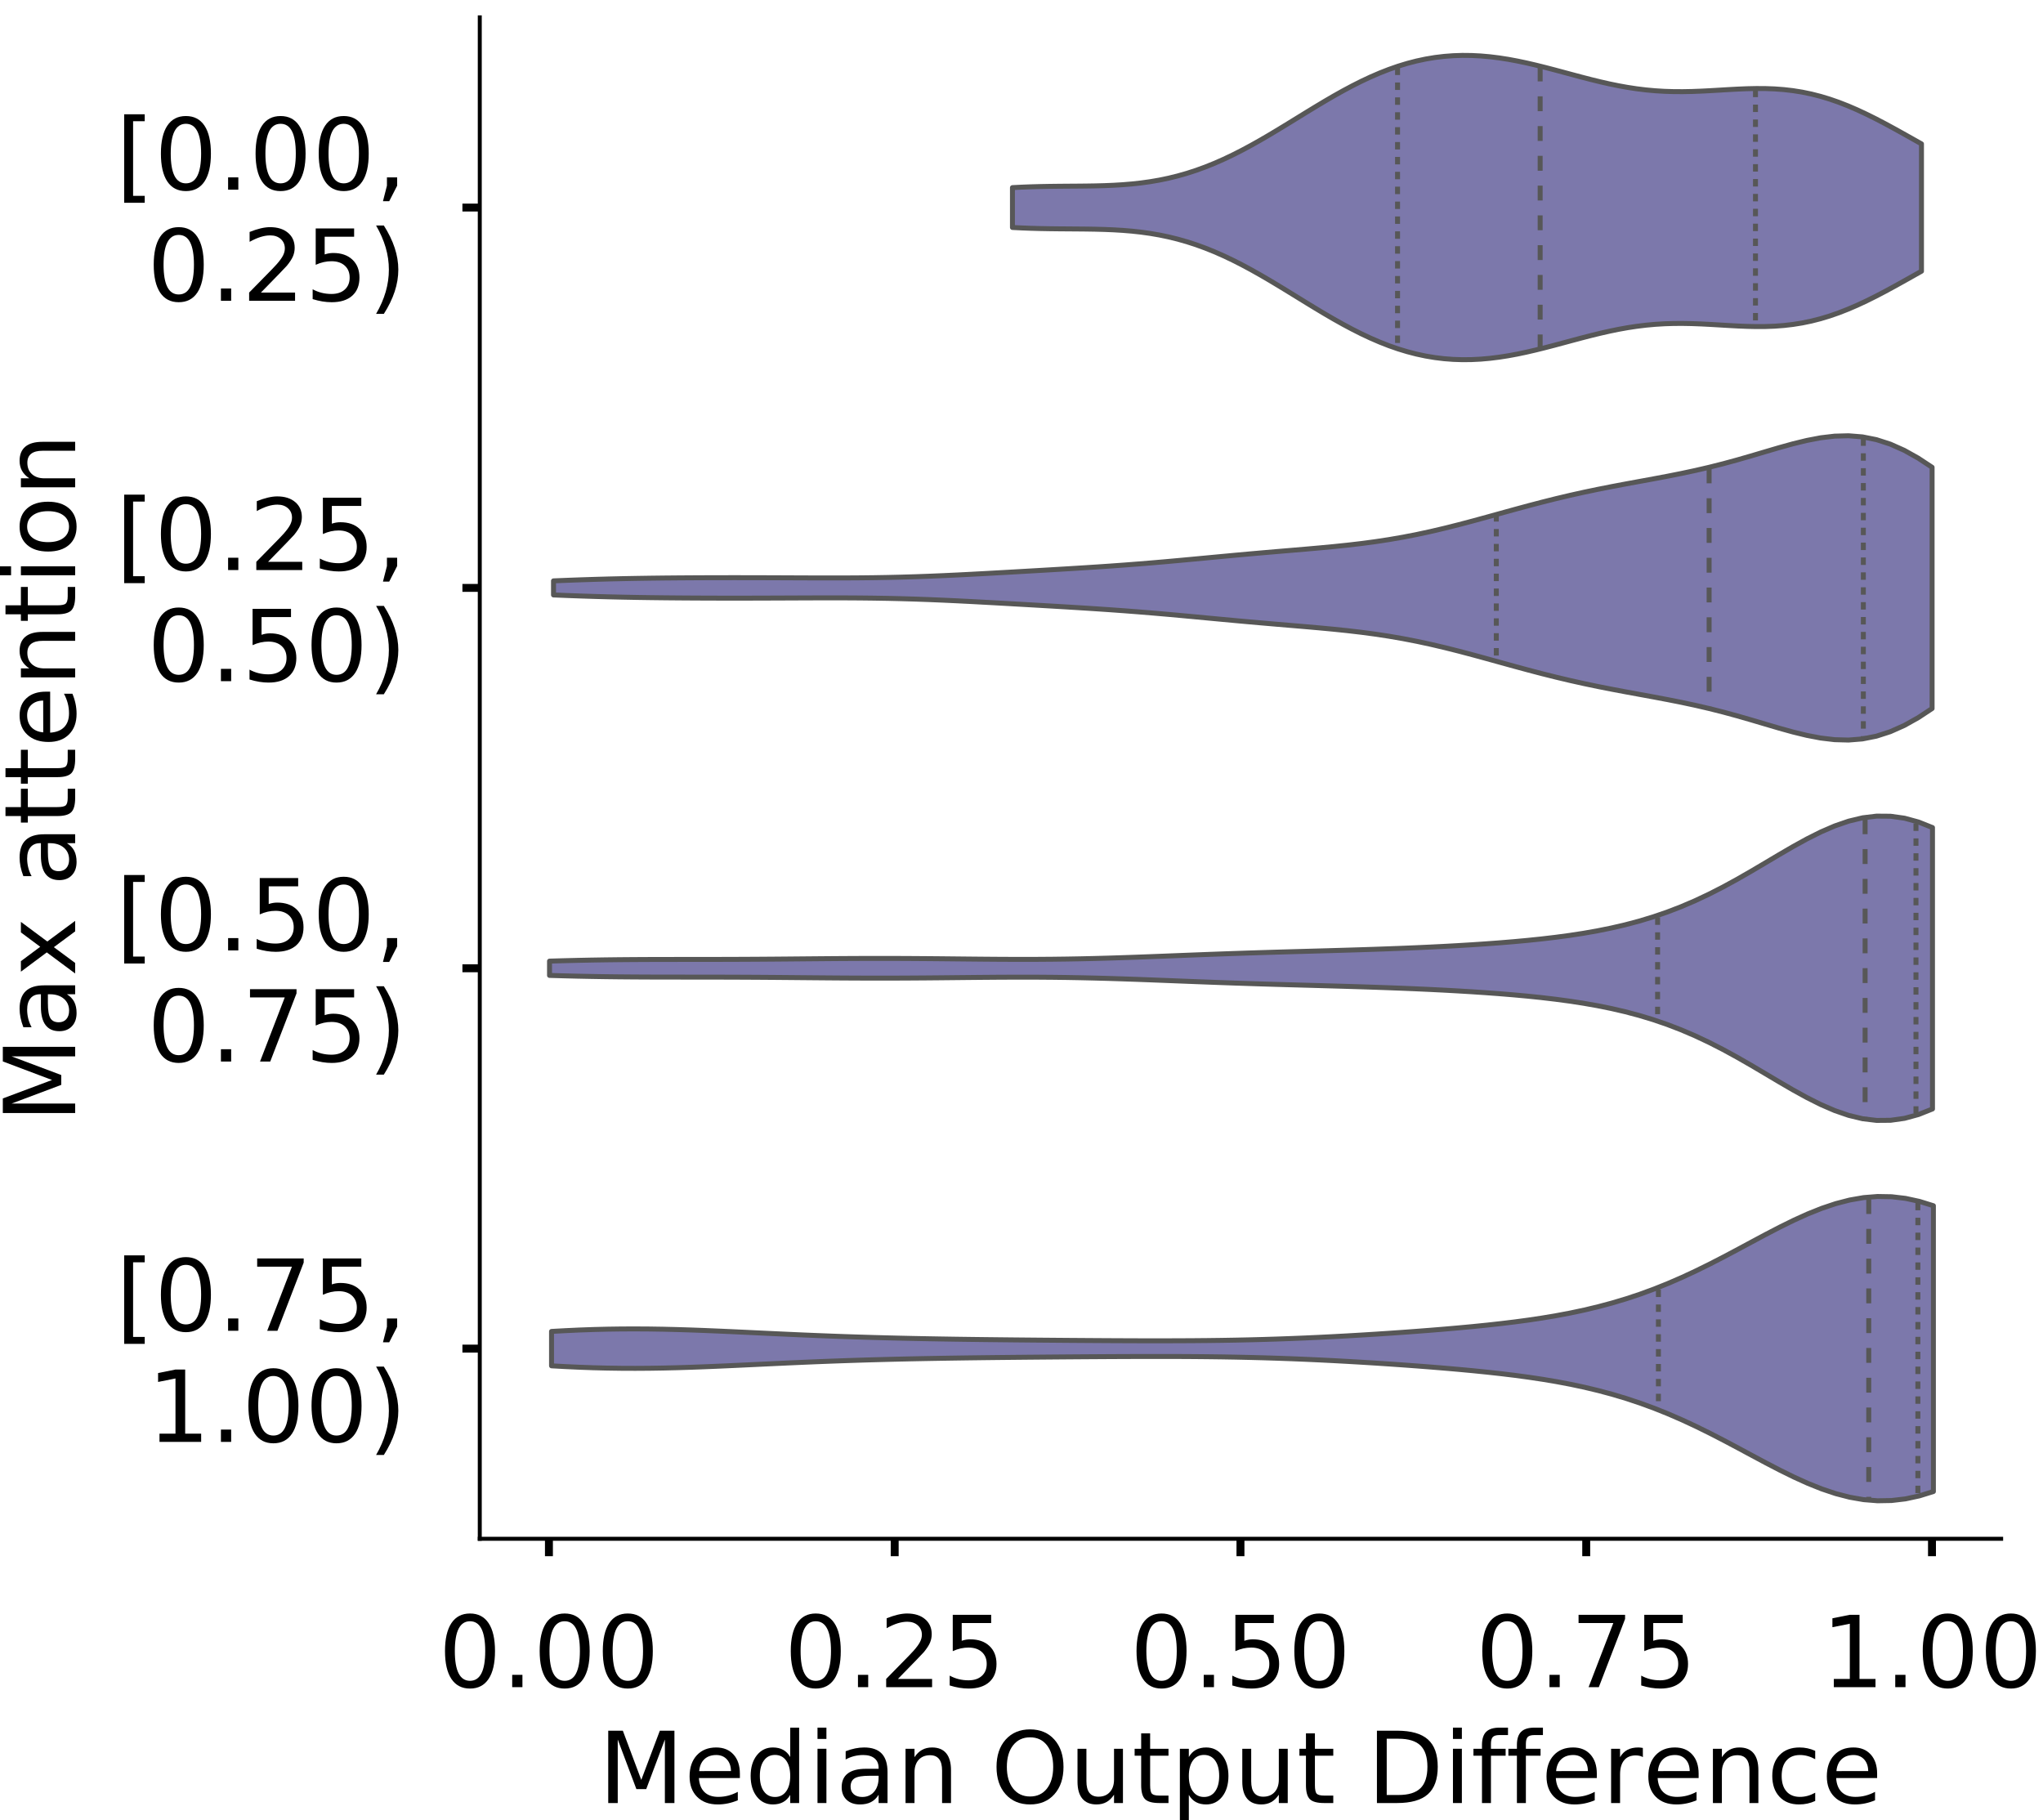 <?xml version="1.0" encoding="utf-8" standalone="no"?>
<!DOCTYPE svg PUBLIC "-//W3C//DTD SVG 1.1//EN"
  "http://www.w3.org/Graphics/SVG/1.1/DTD/svg11.dtd">
<!-- Created with matplotlib (https://matplotlib.org/) -->
<svg height="366.833pt" version="1.1" viewBox="0 0 411.77 366.833" width="411.77pt" xmlns="http://www.w3.org/2000/svg" xmlns:xlink="http://www.w3.org/1999/xlink">
 <defs>
  <style type="text/css">
*{stroke-linecap:butt;stroke-linejoin:round;}
  </style>
 </defs>
 <g id="figure_1">
  <g id="patch_1">
   <path d="M 0 366.833 
L 411.77 366.833 
L 411.77 -0 
L 0 -0 
z
" style="fill:#ffffff;"/>
  </g>
  <g id="axes_1">
   <g id="patch_2">
    <path d="M 96.7 310.133 
L 403.333 310.133 
L 403.333 3.5 
L 96.7 3.5 
z
" style="fill:#ffffff;"/>
   </g>
   <g id="PolyCollection_1">
    <defs>
     <path d="M 204.061 -320.988 
L 204.061 -329.021 
L 205.912 -329.113 
L 207.762 -329.184 
L 209.613 -329.236 
L 211.464 -329.271 
L 213.314 -329.294 
L 215.165 -329.309 
L 217.016 -329.322 
L 218.866 -329.34 
L 220.717 -329.369 
L 222.568 -329.418 
L 224.418 -329.494 
L 226.269 -329.605 
L 228.12 -329.758 
L 229.97 -329.96 
L 231.821 -330.218 
L 233.672 -330.536 
L 235.522 -330.921 
L 237.373 -331.376 
L 239.224 -331.902 
L 241.074 -332.502 
L 242.925 -333.175 
L 244.776 -333.921 
L 246.626 -334.735 
L 248.477 -335.615 
L 250.328 -336.555 
L 252.178 -337.549 
L 254.029 -338.59 
L 255.88 -339.669 
L 257.73 -340.778 
L 259.581 -341.907 
L 261.432 -343.046 
L 263.282 -344.185 
L 265.133 -345.313 
L 266.984 -346.421 
L 268.834 -347.498 
L 270.685 -348.535 
L 272.536 -349.524 
L 274.386 -350.456 
L 276.237 -351.325 
L 278.088 -352.124 
L 279.938 -352.848 
L 281.789 -353.494 
L 283.64 -354.058 
L 285.49 -354.537 
L 287.341 -354.932 
L 289.192 -355.242 
L 291.042 -355.466 
L 292.893 -355.607 
L 294.744 -355.668 
L 296.594 -355.649 
L 298.445 -355.556 
L 300.296 -355.392 
L 302.146 -355.163 
L 303.997 -354.874 
L 305.848 -354.531 
L 307.698 -354.141 
L 309.549 -353.711 
L 311.4 -353.251 
L 313.25 -352.769 
L 315.101 -352.274 
L 316.952 -351.775 
L 318.802 -351.282 
L 320.653 -350.804 
L 322.504 -350.351 
L 324.354 -349.93 
L 326.205 -349.55 
L 328.056 -349.217 
L 329.906 -348.936 
L 331.757 -348.71 
L 333.608 -348.541 
L 335.458 -348.428 
L 337.309 -348.37 
L 339.16 -348.361 
L 341.01 -348.395 
L 342.861 -348.465 
L 344.712 -348.559 
L 346.562 -348.667 
L 348.413 -348.777 
L 350.264 -348.877 
L 352.114 -348.953 
L 353.965 -348.992 
L 355.816 -348.983 
L 357.667 -348.915 
L 359.517 -348.778 
L 361.368 -348.565 
L 363.219 -348.269 
L 365.069 -347.886 
L 366.92 -347.416 
L 368.771 -346.857 
L 370.621 -346.214 
L 372.472 -345.491 
L 374.323 -344.693 
L 376.173 -343.83 
L 378.024 -342.91 
L 379.875 -341.944 
L 381.725 -340.942 
L 383.576 -339.916 
L 385.427 -338.878 
L 387.277 -337.838 
L 387.277 -312.17 
L 387.277 -312.17 
L 385.427 -311.13 
L 383.576 -310.092 
L 381.725 -309.066 
L 379.875 -308.065 
L 378.024 -307.098 
L 376.173 -306.178 
L 374.323 -305.315 
L 372.472 -304.518 
L 370.621 -303.794 
L 368.771 -303.151 
L 366.92 -302.593 
L 365.069 -302.122 
L 363.219 -301.74 
L 361.368 -301.444 
L 359.517 -301.23 
L 357.667 -301.093 
L 355.816 -301.025 
L 353.965 -301.016 
L 352.114 -301.056 
L 350.264 -301.131 
L 348.413 -301.231 
L 346.562 -301.341 
L 344.712 -301.449 
L 342.861 -301.544 
L 341.01 -301.613 
L 339.16 -301.647 
L 337.309 -301.638 
L 335.458 -301.58 
L 333.608 -301.467 
L 331.757 -301.298 
L 329.906 -301.072 
L 328.056 -300.791 
L 326.205 -300.458 
L 324.354 -300.078 
L 322.504 -299.658 
L 320.653 -299.204 
L 318.802 -298.727 
L 316.952 -298.234 
L 315.101 -297.735 
L 313.25 -297.239 
L 311.4 -296.757 
L 309.549 -296.297 
L 307.698 -295.868 
L 305.848 -295.478 
L 303.997 -295.135 
L 302.146 -294.845 
L 300.296 -294.616 
L 298.445 -294.452 
L 296.594 -294.359 
L 294.744 -294.341 
L 292.893 -294.401 
L 291.042 -294.542 
L 289.192 -294.767 
L 287.341 -295.076 
L 285.49 -295.471 
L 283.64 -295.951 
L 281.789 -296.514 
L 279.938 -297.16 
L 278.088 -297.884 
L 276.237 -298.684 
L 274.386 -299.552 
L 272.536 -300.485 
L 270.685 -301.473 
L 268.834 -302.51 
L 266.984 -303.587 
L 265.133 -304.695 
L 263.282 -305.823 
L 261.432 -306.962 
L 259.581 -308.101 
L 257.73 -309.23 
L 255.88 -310.339 
L 254.029 -311.418 
L 252.178 -312.459 
L 250.328 -313.453 
L 248.477 -314.393 
L 246.626 -315.273 
L 244.776 -316.088 
L 242.925 -316.833 
L 241.074 -317.506 
L 239.224 -318.106 
L 237.373 -318.633 
L 235.522 -319.087 
L 233.672 -319.472 
L 231.821 -319.791 
L 229.97 -320.048 
L 228.12 -320.25 
L 226.269 -320.403 
L 224.418 -320.514 
L 222.568 -320.59 
L 220.717 -320.639 
L 218.866 -320.669 
L 217.016 -320.686 
L 215.165 -320.7 
L 213.314 -320.715 
L 211.464 -320.737 
L 209.613 -320.772 
L 207.762 -320.824 
L 205.912 -320.895 
L 204.061 -320.988 
z
" id="mc7732815cf" style="stroke:#575757;"/>
    </defs>
    <g clip-path="url(#peaf209ddd3)">
     <use style="fill:#7c78ab;stroke:#575757;" x="0" xlink:href="#mc7732815cf" y="366.833"/>
    </g>
   </g>
   <g id="PolyCollection_2">
    <defs>
     <path d="M 111.562 -246.924 
L 111.562 -249.767 
L 114.368 -249.88 
L 117.175 -249.982 
L 119.982 -250.072 
L 122.788 -250.149 
L 125.595 -250.213 
L 128.401 -250.265 
L 131.208 -250.307 
L 134.015 -250.341 
L 136.821 -250.366 
L 139.628 -250.384 
L 142.434 -250.397 
L 145.241 -250.405 
L 148.048 -250.407 
L 150.854 -250.405 
L 153.661 -250.398 
L 156.467 -250.388 
L 159.274 -250.376 
L 162.081 -250.365 
L 164.887 -250.355 
L 167.694 -250.352 
L 170.5 -250.357 
L 173.307 -250.374 
L 176.114 -250.405 
L 178.92 -250.453 
L 181.727 -250.519 
L 184.534 -250.602 
L 187.34 -250.704 
L 190.147 -250.821 
L 192.953 -250.952 
L 195.76 -251.094 
L 198.567 -251.244 
L 201.373 -251.399 
L 204.18 -251.557 
L 206.986 -251.718 
L 209.793 -251.88 
L 212.6 -252.044 
L 215.406 -252.211 
L 218.213 -252.384 
L 221.019 -252.564 
L 223.826 -252.754 
L 226.633 -252.957 
L 229.439 -253.173 
L 232.246 -253.402 
L 235.053 -253.644 
L 237.859 -253.896 
L 240.666 -254.156 
L 243.472 -254.42 
L 246.279 -254.684 
L 249.086 -254.944 
L 251.892 -255.198 
L 254.699 -255.445 
L 257.505 -255.685 
L 260.312 -255.921 
L 263.119 -256.159 
L 265.925 -256.405 
L 268.732 -256.669 
L 271.538 -256.959 
L 274.345 -257.286 
L 277.152 -257.659 
L 279.958 -258.086 
L 282.765 -258.571 
L 285.571 -259.116 
L 288.378 -259.721 
L 291.185 -260.38 
L 293.991 -261.085 
L 296.798 -261.826 
L 299.605 -262.592 
L 302.411 -263.368 
L 305.218 -264.142 
L 308.024 -264.902 
L 310.831 -265.637 
L 313.638 -266.34 
L 316.444 -267.004 
L 319.251 -267.629 
L 322.057 -268.215 
L 324.864 -268.769 
L 327.671 -269.298 
L 330.477 -269.813 
L 333.284 -270.327 
L 336.09 -270.856 
L 338.897 -271.414 
L 341.704 -272.013 
L 344.51 -272.664 
L 347.317 -273.372 
L 350.123 -274.135 
L 352.93 -274.943 
L 355.737 -275.775 
L 358.543 -276.601 
L 361.35 -277.38 
L 364.157 -278.065 
L 366.963 -278.601 
L 369.77 -278.933 
L 372.576 -279.009 
L 375.383 -278.784 
L 378.19 -278.227 
L 380.996 -277.322 
L 383.803 -276.073 
L 386.609 -274.504 
L 389.416 -272.656 
L 389.416 -224.036 
L 389.416 -224.036 
L 386.609 -222.188 
L 383.803 -220.619 
L 380.996 -219.37 
L 378.19 -218.465 
L 375.383 -217.908 
L 372.576 -217.683 
L 369.77 -217.758 
L 366.963 -218.09 
L 364.157 -218.626 
L 361.35 -219.311 
L 358.543 -220.091 
L 355.737 -220.917 
L 352.93 -221.749 
L 350.123 -222.557 
L 347.317 -223.32 
L 344.51 -224.028 
L 341.704 -224.679 
L 338.897 -225.278 
L 336.09 -225.835 
L 333.284 -226.364 
L 330.477 -226.879 
L 327.671 -227.394 
L 324.864 -227.923 
L 322.057 -228.476 
L 319.251 -229.063 
L 316.444 -229.687 
L 313.638 -230.352 
L 310.831 -231.054 
L 308.024 -231.79 
L 305.218 -232.549 
L 302.411 -233.324 
L 299.605 -234.1 
L 296.798 -234.865 
L 293.991 -235.607 
L 291.185 -236.312 
L 288.378 -236.971 
L 285.571 -237.575 
L 282.765 -238.121 
L 279.958 -238.606 
L 277.152 -239.032 
L 274.345 -239.405 
L 271.538 -239.733 
L 268.732 -240.023 
L 265.925 -240.287 
L 263.119 -240.533 
L 260.312 -240.771 
L 257.505 -241.007 
L 254.699 -241.247 
L 251.892 -241.494 
L 249.086 -241.748 
L 246.279 -242.008 
L 243.472 -242.272 
L 240.666 -242.535 
L 237.859 -242.795 
L 235.053 -243.048 
L 232.246 -243.289 
L 229.439 -243.519 
L 226.633 -243.735 
L 223.826 -243.937 
L 221.019 -244.128 
L 218.213 -244.308 
L 215.406 -244.481 
L 212.6 -244.648 
L 209.793 -244.812 
L 206.986 -244.974 
L 204.18 -245.134 
L 201.373 -245.293 
L 198.567 -245.448 
L 195.76 -245.598 
L 192.953 -245.74 
L 190.147 -245.871 
L 187.34 -245.988 
L 184.534 -246.089 
L 181.727 -246.173 
L 178.92 -246.239 
L 176.114 -246.286 
L 173.307 -246.318 
L 170.5 -246.335 
L 167.694 -246.34 
L 164.887 -246.336 
L 162.081 -246.327 
L 159.274 -246.315 
L 156.467 -246.304 
L 153.661 -246.294 
L 150.854 -246.287 
L 148.048 -246.285 
L 145.241 -246.287 
L 142.434 -246.294 
L 139.628 -246.307 
L 136.821 -246.326 
L 134.015 -246.351 
L 131.208 -246.384 
L 128.401 -246.426 
L 125.595 -246.479 
L 122.788 -246.543 
L 119.982 -246.62 
L 117.175 -246.709 
L 114.368 -246.811 
L 111.562 -246.924 
z
" id="m4daaf55673" style="stroke:#575757;"/>
    </defs>
    <g clip-path="url(#peaf209ddd3)">
     <use style="fill:#7c78ab;stroke:#575757;" x="0" xlink:href="#m4daaf55673" y="366.833"/>
    </g>
   </g>
   <g id="PolyCollection_3">
    <defs>
     <path d="M 110.759 -170.246 
L 110.759 -173.129 
L 113.574 -173.21 
L 116.39 -173.28 
L 119.205 -173.337 
L 122.021 -173.382 
L 124.836 -173.416 
L 127.652 -173.439 
L 130.467 -173.454 
L 133.283 -173.462 
L 136.098 -173.466 
L 138.914 -173.468 
L 141.729 -173.47 
L 144.545 -173.474 
L 147.361 -173.481 
L 150.176 -173.493 
L 152.992 -173.509 
L 155.807 -173.529 
L 158.623 -173.552 
L 161.438 -173.578 
L 164.254 -173.603 
L 167.069 -173.627 
L 169.885 -173.647 
L 172.7 -173.662 
L 175.516 -173.671 
L 178.331 -173.672 
L 181.147 -173.665 
L 183.962 -173.651 
L 186.778 -173.631 
L 189.593 -173.606 
L 192.409 -173.577 
L 195.224 -173.548 
L 198.04 -173.522 
L 200.855 -173.499 
L 203.671 -173.485 
L 206.486 -173.48 
L 209.302 -173.488 
L 212.117 -173.509 
L 214.933 -173.544 
L 217.748 -173.594 
L 220.564 -173.658 
L 223.379 -173.735 
L 226.195 -173.823 
L 229.01 -173.92 
L 231.826 -174.025 
L 234.641 -174.133 
L 237.457 -174.244 
L 240.272 -174.354 
L 243.088 -174.462 
L 245.904 -174.566 
L 248.719 -174.665 
L 251.535 -174.76 
L 254.35 -174.849 
L 257.166 -174.934 
L 259.981 -175.015 
L 262.797 -175.093 
L 265.612 -175.171 
L 268.428 -175.25 
L 271.243 -175.331 
L 274.059 -175.416 
L 276.874 -175.507 
L 279.69 -175.605 
L 282.505 -175.711 
L 285.321 -175.828 
L 288.136 -175.955 
L 290.952 -176.095 
L 293.767 -176.249 
L 296.583 -176.419 
L 299.398 -176.606 
L 302.214 -176.814 
L 305.029 -177.045 
L 307.845 -177.303 
L 310.66 -177.594 
L 313.476 -177.925 
L 316.291 -178.301 
L 319.107 -178.732 
L 321.922 -179.226 
L 324.738 -179.794 
L 327.553 -180.445 
L 330.369 -181.192 
L 333.184 -182.043 
L 336 -183.006 
L 338.816 -184.089 
L 341.631 -185.294 
L 344.447 -186.62 
L 347.262 -188.058 
L 350.078 -189.595 
L 352.893 -191.21 
L 355.709 -192.872 
L 358.524 -194.545 
L 361.34 -196.183 
L 364.155 -197.736 
L 366.971 -199.149 
L 369.786 -200.367 
L 372.602 -201.337 
L 375.417 -202.012 
L 378.233 -202.351 
L 381.048 -202.328 
L 383.864 -201.932 
L 386.679 -201.164 
L 389.495 -200.043 
L 389.495 -143.332 
L 389.495 -143.332 
L 386.679 -142.211 
L 383.864 -141.443 
L 381.048 -141.047 
L 378.233 -141.024 
L 375.417 -141.363 
L 372.602 -142.038 
L 369.786 -143.008 
L 366.971 -144.226 
L 364.155 -145.639 
L 361.34 -147.192 
L 358.524 -148.83 
L 355.709 -150.503 
L 352.893 -152.165 
L 350.078 -153.78 
L 347.262 -155.317 
L 344.447 -156.755 
L 341.631 -158.081 
L 338.816 -159.286 
L 336 -160.369 
L 333.184 -161.332 
L 330.369 -162.183 
L 327.553 -162.93 
L 324.738 -163.581 
L 321.922 -164.149 
L 319.107 -164.643 
L 316.291 -165.074 
L 313.476 -165.45 
L 310.66 -165.781 
L 307.845 -166.072 
L 305.029 -166.33 
L 302.214 -166.561 
L 299.398 -166.769 
L 296.583 -166.956 
L 293.767 -167.126 
L 290.952 -167.28 
L 288.136 -167.42 
L 285.321 -167.547 
L 282.505 -167.664 
L 279.69 -167.77 
L 276.874 -167.868 
L 274.059 -167.959 
L 271.243 -168.044 
L 268.428 -168.125 
L 265.612 -168.204 
L 262.797 -168.282 
L 259.981 -168.36 
L 257.166 -168.441 
L 254.35 -168.526 
L 251.535 -168.615 
L 248.719 -168.71 
L 245.904 -168.809 
L 243.088 -168.913 
L 240.272 -169.021 
L 237.457 -169.131 
L 234.641 -169.242 
L 231.826 -169.35 
L 229.01 -169.455 
L 226.195 -169.552 
L 223.379 -169.64 
L 220.564 -169.717 
L 217.748 -169.781 
L 214.933 -169.831 
L 212.117 -169.866 
L 209.302 -169.887 
L 206.486 -169.895 
L 203.671 -169.89 
L 200.855 -169.876 
L 198.04 -169.853 
L 195.224 -169.827 
L 192.409 -169.798 
L 189.593 -169.769 
L 186.778 -169.744 
L 183.962 -169.724 
L 181.147 -169.71 
L 178.331 -169.703 
L 175.516 -169.704 
L 172.7 -169.713 
L 169.885 -169.728 
L 167.069 -169.748 
L 164.254 -169.772 
L 161.438 -169.797 
L 158.623 -169.823 
L 155.807 -169.846 
L 152.992 -169.866 
L 150.176 -169.882 
L 147.361 -169.894 
L 144.545 -169.901 
L 141.729 -169.905 
L 138.914 -169.907 
L 136.098 -169.909 
L 133.283 -169.913 
L 130.467 -169.921 
L 127.652 -169.936 
L 124.836 -169.959 
L 122.021 -169.993 
L 119.205 -170.038 
L 116.39 -170.095 
L 113.574 -170.165 
L 110.759 -170.246 
z
" id="m2dfcf0bc2e" style="stroke:#575757;"/>
    </defs>
    <g clip-path="url(#peaf209ddd3)">
     <use style="fill:#7c78ab;stroke:#575757;" x="0" xlink:href="#m2dfcf0bc2e" y="366.833"/>
    </g>
   </g>
   <g id="PolyCollection_4">
    <defs>
     <path d="M 111.163 -91.561 
L 111.163 -98.497 
L 113.976 -98.652 
L 116.789 -98.781 
L 119.603 -98.881 
L 122.416 -98.951 
L 125.229 -98.992 
L 128.043 -99.002 
L 130.856 -98.985 
L 133.669 -98.941 
L 136.482 -98.873 
L 139.296 -98.785 
L 142.109 -98.681 
L 144.922 -98.564 
L 147.736 -98.438 
L 150.549 -98.307 
L 153.362 -98.173 
L 156.176 -98.04 
L 158.989 -97.911 
L 161.802 -97.786 
L 164.616 -97.669 
L 167.429 -97.559 
L 170.242 -97.457 
L 173.056 -97.364 
L 175.869 -97.28 
L 178.682 -97.204 
L 181.496 -97.136 
L 184.309 -97.074 
L 187.122 -97.02 
L 189.936 -96.971 
L 192.749 -96.927 
L 195.562 -96.888 
L 198.376 -96.853 
L 201.189 -96.821 
L 204.002 -96.791 
L 206.816 -96.764 
L 209.629 -96.738 
L 212.442 -96.715 
L 215.255 -96.692 
L 218.069 -96.672 
L 220.882 -96.653 
L 223.695 -96.636 
L 226.509 -96.623 
L 229.322 -96.613 
L 232.135 -96.608 
L 234.949 -96.609 
L 237.762 -96.617 
L 240.575 -96.633 
L 243.389 -96.658 
L 246.202 -96.694 
L 249.015 -96.742 
L 251.829 -96.803 
L 254.642 -96.877 
L 257.455 -96.964 
L 260.269 -97.065 
L 263.082 -97.179 
L 265.895 -97.307 
L 268.709 -97.447 
L 271.522 -97.599 
L 274.335 -97.763 
L 277.149 -97.938 
L 279.962 -98.123 
L 282.775 -98.318 
L 285.589 -98.524 
L 288.402 -98.741 
L 291.215 -98.971 
L 294.028 -99.216 
L 296.842 -99.478 
L 299.655 -99.762 
L 302.468 -100.072 
L 305.282 -100.413 
L 308.095 -100.79 
L 310.908 -101.212 
L 313.722 -101.685 
L 316.535 -102.216 
L 319.348 -102.814 
L 322.162 -103.487 
L 324.975 -104.242 
L 327.788 -105.084 
L 330.602 -106.02 
L 333.415 -107.052 
L 336.228 -108.18 
L 339.042 -109.403 
L 341.855 -110.714 
L 344.668 -112.101 
L 347.482 -113.551 
L 350.295 -115.044 
L 353.108 -116.556 
L 355.922 -118.059 
L 358.735 -119.52 
L 361.548 -120.906 
L 364.362 -122.18 
L 367.175 -123.306 
L 369.988 -124.249 
L 372.801 -124.978 
L 375.615 -125.466 
L 378.428 -125.692 
L 381.241 -125.643 
L 384.055 -125.312 
L 386.868 -124.703 
L 389.681 -123.828 
L 389.681 -66.23 
L 389.681 -66.23 
L 386.868 -65.355 
L 384.055 -64.746 
L 381.241 -64.415 
L 378.428 -64.366 
L 375.615 -64.592 
L 372.801 -65.08 
L 369.988 -65.809 
L 367.175 -66.753 
L 364.362 -67.879 
L 361.548 -69.153 
L 358.735 -70.538 
L 355.922 -72 
L 353.108 -73.502 
L 350.295 -75.014 
L 347.482 -76.507 
L 344.668 -77.957 
L 341.855 -79.345 
L 339.042 -80.655 
L 336.228 -81.878 
L 333.415 -83.006 
L 330.602 -84.038 
L 327.788 -84.974 
L 324.975 -85.817 
L 322.162 -86.571 
L 319.348 -87.244 
L 316.535 -87.842 
L 313.722 -88.374 
L 310.908 -88.846 
L 308.095 -89.268 
L 305.282 -89.646 
L 302.468 -89.987 
L 299.655 -90.296 
L 296.842 -90.58 
L 294.028 -90.843 
L 291.215 -91.088 
L 288.402 -91.318 
L 285.589 -91.535 
L 282.775 -91.741 
L 279.962 -91.936 
L 277.149 -92.121 
L 274.335 -92.295 
L 271.522 -92.459 
L 268.709 -92.611 
L 265.895 -92.752 
L 263.082 -92.879 
L 260.269 -92.994 
L 257.455 -93.095 
L 254.642 -93.182 
L 251.829 -93.255 
L 249.015 -93.316 
L 246.202 -93.364 
L 243.389 -93.4 
L 240.575 -93.426 
L 237.762 -93.442 
L 234.949 -93.449 
L 232.135 -93.45 
L 229.322 -93.445 
L 226.509 -93.435 
L 223.695 -93.422 
L 220.882 -93.405 
L 218.069 -93.387 
L 215.255 -93.366 
L 212.442 -93.344 
L 209.629 -93.32 
L 206.816 -93.295 
L 204.002 -93.267 
L 201.189 -93.238 
L 198.376 -93.206 
L 195.562 -93.17 
L 192.749 -93.131 
L 189.936 -93.087 
L 187.122 -93.038 
L 184.309 -92.984 
L 181.496 -92.923 
L 178.682 -92.854 
L 175.869 -92.778 
L 173.056 -92.694 
L 170.242 -92.601 
L 167.429 -92.5 
L 164.616 -92.39 
L 161.802 -92.272 
L 158.989 -92.148 
L 156.176 -92.018 
L 153.362 -91.885 
L 150.549 -91.752 
L 147.736 -91.62 
L 144.922 -91.494 
L 142.109 -91.377 
L 139.296 -91.273 
L 136.482 -91.185 
L 133.669 -91.118 
L 130.856 -91.074 
L 128.043 -91.056 
L 125.229 -91.067 
L 122.416 -91.107 
L 119.603 -91.177 
L 116.789 -91.278 
L 113.976 -91.407 
L 111.163 -91.561 
z
" id="m4587c870ef" style="stroke:#575757;"/>
    </defs>
    <g clip-path="url(#peaf209ddd3)">
     <use style="fill:#7c78ab;stroke:#575757;" x="0" xlink:href="#m4587c870ef" y="366.833"/>
    </g>
   </g>
   <g id="patch_3">
    <path clip-path="url(#peaf209ddd3)" d="M 110.638 41.829 
L 110.638 41.829 
L 110.638 41.829 
L 110.638 41.829 
z
" style="fill:#7c78ab;stroke:#575757;stroke-linejoin:miter;stroke-width:0.5;"/>
   </g>
   <g id="matplotlib.axis_1">
    <g id="xtick_1">
     <g id="line2d_1">
      <defs>
       <path d="M 0 0 
L 0 3.5 
" id="m08287e2020" style="stroke:#000000;stroke-width:1.6;"/>
      </defs>
      <g>
       <use style="stroke:#000000;stroke-width:1.6;" x="110.638" xlink:href="#m08287e2020" y="310.133"/>
      </g>
     </g>
     <g id="text_1">
      <!-- 0.00 -->
      <defs>
       <path d="M 31.781 66.406 
Q 24.172 66.406 20.328 58.906 
Q 16.5 51.422 16.5 36.375 
Q 16.5 21.391 20.328 13.891 
Q 24.172 6.391 31.781 6.391 
Q 39.453 6.391 43.281 13.891 
Q 47.125 21.391 47.125 36.375 
Q 47.125 51.422 43.281 58.906 
Q 39.453 66.406 31.781 66.406 
z
M 31.781 74.219 
Q 44.047 74.219 50.516 64.516 
Q 56.984 54.828 56.984 36.375 
Q 56.984 17.969 50.516 8.266 
Q 44.047 -1.422 31.781 -1.422 
Q 19.531 -1.422 13.062 8.266 
Q 6.594 17.969 6.594 36.375 
Q 6.594 54.828 13.062 64.516 
Q 19.531 74.219 31.781 74.219 
z
" id="DejaVuSans-48"/>
       <path d="M 10.688 12.406 
L 21 12.406 
L 21 0 
L 10.688 0 
z
" id="DejaVuSans-46"/>
      </defs>
      <g transform="translate(88.372 340.03)scale(0.2 -0.2)">
       <use xlink:href="#DejaVuSans-48"/>
       <use x="63.623" xlink:href="#DejaVuSans-46"/>
       <use x="95.41" xlink:href="#DejaVuSans-48"/>
       <use x="159.033" xlink:href="#DejaVuSans-48"/>
      </g>
     </g>
    </g>
    <g id="xtick_2">
     <g id="line2d_2">
      <g>
       <use style="stroke:#000000;stroke-width:1.6;" x="180.327" xlink:href="#m08287e2020" y="310.133"/>
      </g>
     </g>
     <g id="text_2">
      <!-- 0.25 -->
      <defs>
       <path d="M 19.188 8.297 
L 53.609 8.297 
L 53.609 0 
L 7.328 0 
L 7.328 8.297 
Q 12.938 14.109 22.625 23.891 
Q 32.328 33.688 34.812 36.531 
Q 39.547 41.844 41.422 45.531 
Q 43.312 49.219 43.312 52.781 
Q 43.312 58.594 39.234 62.25 
Q 35.156 65.922 28.609 65.922 
Q 23.969 65.922 18.812 64.312 
Q 13.672 62.703 7.812 59.422 
L 7.812 69.391 
Q 13.766 71.781 18.938 73 
Q 24.125 74.219 28.422 74.219 
Q 39.75 74.219 46.484 68.547 
Q 53.219 62.891 53.219 53.422 
Q 53.219 48.922 51.531 44.891 
Q 49.859 40.875 45.406 35.406 
Q 44.188 33.984 37.641 27.219 
Q 31.109 20.453 19.188 8.297 
z
" id="DejaVuSans-50"/>
       <path d="M 10.797 72.906 
L 49.516 72.906 
L 49.516 64.594 
L 19.828 64.594 
L 19.828 46.734 
Q 21.969 47.469 24.109 47.828 
Q 26.266 48.188 28.422 48.188 
Q 40.625 48.188 47.75 41.5 
Q 54.891 34.812 54.891 23.391 
Q 54.891 11.625 47.562 5.094 
Q 40.234 -1.422 26.906 -1.422 
Q 22.312 -1.422 17.547 -0.641 
Q 12.797 0.141 7.719 1.703 
L 7.719 11.625 
Q 12.109 9.234 16.797 8.062 
Q 21.484 6.891 26.703 6.891 
Q 35.156 6.891 40.078 11.328 
Q 45.016 15.766 45.016 23.391 
Q 45.016 31 40.078 35.438 
Q 35.156 39.891 26.703 39.891 
Q 22.75 39.891 18.812 39.016 
Q 14.891 38.141 10.797 36.281 
z
" id="DejaVuSans-53"/>
      </defs>
      <g transform="translate(158.062 340.03)scale(0.2 -0.2)">
       <use xlink:href="#DejaVuSans-48"/>
       <use x="63.623" xlink:href="#DejaVuSans-46"/>
       <use x="95.41" xlink:href="#DejaVuSans-50"/>
       <use x="159.033" xlink:href="#DejaVuSans-53"/>
      </g>
     </g>
    </g>
    <g id="xtick_3">
     <g id="line2d_3">
      <g>
       <use style="stroke:#000000;stroke-width:1.6;" x="250.017" xlink:href="#m08287e2020" y="310.133"/>
      </g>
     </g>
     <g id="text_3">
      <!-- 0.50 -->
      <g transform="translate(227.751 340.03)scale(0.2 -0.2)">
       <use xlink:href="#DejaVuSans-48"/>
       <use x="63.623" xlink:href="#DejaVuSans-46"/>
       <use x="95.41" xlink:href="#DejaVuSans-53"/>
       <use x="159.033" xlink:href="#DejaVuSans-48"/>
      </g>
     </g>
    </g>
    <g id="xtick_4">
     <g id="line2d_4">
      <g>
       <use style="stroke:#000000;stroke-width:1.6;" x="319.706" xlink:href="#m08287e2020" y="310.133"/>
      </g>
     </g>
     <g id="text_4">
      <!-- 0.75 -->
      <defs>
       <path d="M 8.203 72.906 
L 55.078 72.906 
L 55.078 68.703 
L 28.609 0 
L 18.312 0 
L 43.219 64.594 
L 8.203 64.594 
z
" id="DejaVuSans-55"/>
      </defs>
      <g transform="translate(297.44 340.03)scale(0.2 -0.2)">
       <use xlink:href="#DejaVuSans-48"/>
       <use x="63.623" xlink:href="#DejaVuSans-46"/>
       <use x="95.41" xlink:href="#DejaVuSans-55"/>
       <use x="159.033" xlink:href="#DejaVuSans-53"/>
      </g>
     </g>
    </g>
    <g id="xtick_5">
     <g id="line2d_5">
      <g>
       <use style="stroke:#000000;stroke-width:1.6;" x="389.395" xlink:href="#m08287e2020" y="310.133"/>
      </g>
     </g>
     <g id="text_5">
      <!-- 1.00 -->
      <defs>
       <path d="M 12.406 8.297 
L 28.516 8.297 
L 28.516 63.922 
L 10.984 60.406 
L 10.984 69.391 
L 28.422 72.906 
L 38.281 72.906 
L 38.281 8.297 
L 54.391 8.297 
L 54.391 0 
L 12.406 0 
z
" id="DejaVuSans-49"/>
      </defs>
      <g transform="translate(367.13 340.03)scale(0.2 -0.2)">
       <use xlink:href="#DejaVuSans-49"/>
       <use x="63.623" xlink:href="#DejaVuSans-46"/>
       <use x="95.41" xlink:href="#DejaVuSans-48"/>
       <use x="159.033" xlink:href="#DejaVuSans-48"/>
      </g>
     </g>
    </g>
    <g id="text_6">
     <!-- Median Output Difference -->
     <defs>
      <path d="M 9.812 72.906 
L 24.516 72.906 
L 43.109 23.297 
L 61.812 72.906 
L 76.516 72.906 
L 76.516 0 
L 66.891 0 
L 66.891 64.016 
L 48.094 14.016 
L 38.188 14.016 
L 19.391 64.016 
L 19.391 0 
L 9.812 0 
z
" id="DejaVuSans-77"/>
      <path d="M 56.203 29.594 
L 56.203 25.203 
L 14.891 25.203 
Q 15.484 15.922 20.484 11.062 
Q 25.484 6.203 34.422 6.203 
Q 39.594 6.203 44.453 7.469 
Q 49.312 8.734 54.109 11.281 
L 54.109 2.781 
Q 49.266 0.734 44.188 -0.344 
Q 39.109 -1.422 33.891 -1.422 
Q 20.797 -1.422 13.156 6.188 
Q 5.516 13.812 5.516 26.812 
Q 5.516 40.234 12.766 48.109 
Q 20.016 56 32.328 56 
Q 43.359 56 49.781 48.891 
Q 56.203 41.797 56.203 29.594 
z
M 47.219 32.234 
Q 47.125 39.594 43.094 43.984 
Q 39.062 48.391 32.422 48.391 
Q 24.906 48.391 20.391 44.141 
Q 15.875 39.891 15.188 32.172 
z
" id="DejaVuSans-101"/>
      <path d="M 45.406 46.391 
L 45.406 75.984 
L 54.391 75.984 
L 54.391 0 
L 45.406 0 
L 45.406 8.203 
Q 42.578 3.328 38.25 0.953 
Q 33.938 -1.422 27.875 -1.422 
Q 17.969 -1.422 11.734 6.484 
Q 5.516 14.406 5.516 27.297 
Q 5.516 40.188 11.734 48.094 
Q 17.969 56 27.875 56 
Q 33.938 56 38.25 53.625 
Q 42.578 51.266 45.406 46.391 
z
M 14.797 27.297 
Q 14.797 17.391 18.875 11.75 
Q 22.953 6.109 30.078 6.109 
Q 37.203 6.109 41.297 11.75 
Q 45.406 17.391 45.406 27.297 
Q 45.406 37.203 41.297 42.844 
Q 37.203 48.484 30.078 48.484 
Q 22.953 48.484 18.875 42.844 
Q 14.797 37.203 14.797 27.297 
z
" id="DejaVuSans-100"/>
      <path d="M 9.422 54.688 
L 18.406 54.688 
L 18.406 0 
L 9.422 0 
z
M 9.422 75.984 
L 18.406 75.984 
L 18.406 64.594 
L 9.422 64.594 
z
" id="DejaVuSans-105"/>
      <path d="M 34.281 27.484 
Q 23.391 27.484 19.188 25 
Q 14.984 22.516 14.984 16.5 
Q 14.984 11.719 18.141 8.906 
Q 21.297 6.109 26.703 6.109 
Q 34.188 6.109 38.703 11.406 
Q 43.219 16.703 43.219 25.484 
L 43.219 27.484 
z
M 52.203 31.203 
L 52.203 0 
L 43.219 0 
L 43.219 8.297 
Q 40.141 3.328 35.547 0.953 
Q 30.953 -1.422 24.312 -1.422 
Q 15.922 -1.422 10.953 3.297 
Q 6 8.016 6 15.922 
Q 6 25.141 12.172 29.828 
Q 18.359 34.516 30.609 34.516 
L 43.219 34.516 
L 43.219 35.406 
Q 43.219 41.609 39.141 45 
Q 35.062 48.391 27.688 48.391 
Q 23 48.391 18.547 47.266 
Q 14.109 46.141 10.016 43.891 
L 10.016 52.203 
Q 14.938 54.109 19.578 55.047 
Q 24.219 56 28.609 56 
Q 40.484 56 46.344 49.844 
Q 52.203 43.703 52.203 31.203 
z
" id="DejaVuSans-97"/>
      <path d="M 54.891 33.016 
L 54.891 0 
L 45.906 0 
L 45.906 32.719 
Q 45.906 40.484 42.875 44.328 
Q 39.844 48.188 33.797 48.188 
Q 26.516 48.188 22.312 43.547 
Q 18.109 38.922 18.109 30.906 
L 18.109 0 
L 9.078 0 
L 9.078 54.688 
L 18.109 54.688 
L 18.109 46.188 
Q 21.344 51.125 25.703 53.562 
Q 30.078 56 35.797 56 
Q 45.219 56 50.047 50.172 
Q 54.891 44.344 54.891 33.016 
z
" id="DejaVuSans-110"/>
      <path id="DejaVuSans-32"/>
      <path d="M 39.406 66.219 
Q 28.656 66.219 22.328 58.203 
Q 16.016 50.203 16.016 36.375 
Q 16.016 22.609 22.328 14.594 
Q 28.656 6.594 39.406 6.594 
Q 50.141 6.594 56.422 14.594 
Q 62.703 22.609 62.703 36.375 
Q 62.703 50.203 56.422 58.203 
Q 50.141 66.219 39.406 66.219 
z
M 39.406 74.219 
Q 54.734 74.219 63.906 63.938 
Q 73.094 53.656 73.094 36.375 
Q 73.094 19.141 63.906 8.859 
Q 54.734 -1.422 39.406 -1.422 
Q 24.031 -1.422 14.812 8.828 
Q 5.609 19.094 5.609 36.375 
Q 5.609 53.656 14.812 63.938 
Q 24.031 74.219 39.406 74.219 
z
" id="DejaVuSans-79"/>
      <path d="M 8.5 21.578 
L 8.5 54.688 
L 17.484 54.688 
L 17.484 21.922 
Q 17.484 14.156 20.5 10.266 
Q 23.531 6.391 29.594 6.391 
Q 36.859 6.391 41.078 11.031 
Q 45.312 15.672 45.312 23.688 
L 45.312 54.688 
L 54.297 54.688 
L 54.297 0 
L 45.312 0 
L 45.312 8.406 
Q 42.047 3.422 37.719 1 
Q 33.406 -1.422 27.688 -1.422 
Q 18.266 -1.422 13.375 4.438 
Q 8.5 10.297 8.5 21.578 
z
M 31.109 56 
z
" id="DejaVuSans-117"/>
      <path d="M 18.312 70.219 
L 18.312 54.688 
L 36.812 54.688 
L 36.812 47.703 
L 18.312 47.703 
L 18.312 18.016 
Q 18.312 11.328 20.141 9.422 
Q 21.969 7.516 27.594 7.516 
L 36.812 7.516 
L 36.812 0 
L 27.594 0 
Q 17.188 0 13.234 3.875 
Q 9.281 7.766 9.281 18.016 
L 9.281 47.703 
L 2.688 47.703 
L 2.688 54.688 
L 9.281 54.688 
L 9.281 70.219 
z
" id="DejaVuSans-116"/>
      <path d="M 18.109 8.203 
L 18.109 -20.797 
L 9.078 -20.797 
L 9.078 54.688 
L 18.109 54.688 
L 18.109 46.391 
Q 20.953 51.266 25.266 53.625 
Q 29.594 56 35.594 56 
Q 45.562 56 51.781 48.094 
Q 58.016 40.188 58.016 27.297 
Q 58.016 14.406 51.781 6.484 
Q 45.562 -1.422 35.594 -1.422 
Q 29.594 -1.422 25.266 0.953 
Q 20.953 3.328 18.109 8.203 
z
M 48.688 27.297 
Q 48.688 37.203 44.609 42.844 
Q 40.531 48.484 33.406 48.484 
Q 26.266 48.484 22.188 42.844 
Q 18.109 37.203 18.109 27.297 
Q 18.109 17.391 22.188 11.75 
Q 26.266 6.109 33.406 6.109 
Q 40.531 6.109 44.609 11.75 
Q 48.688 17.391 48.688 27.297 
z
" id="DejaVuSans-112"/>
      <path d="M 19.672 64.797 
L 19.672 8.109 
L 31.594 8.109 
Q 46.688 8.109 53.688 14.938 
Q 60.688 21.781 60.688 36.531 
Q 60.688 51.172 53.688 57.984 
Q 46.688 64.797 31.594 64.797 
z
M 9.812 72.906 
L 30.078 72.906 
Q 51.266 72.906 61.172 64.094 
Q 71.094 55.281 71.094 36.531 
Q 71.094 17.672 61.125 8.828 
Q 51.172 0 30.078 0 
L 9.812 0 
z
" id="DejaVuSans-68"/>
      <path d="M 37.109 75.984 
L 37.109 68.5 
L 28.516 68.5 
Q 23.688 68.5 21.797 66.547 
Q 19.922 64.594 19.922 59.516 
L 19.922 54.688 
L 34.719 54.688 
L 34.719 47.703 
L 19.922 47.703 
L 19.922 0 
L 10.891 0 
L 10.891 47.703 
L 2.297 47.703 
L 2.297 54.688 
L 10.891 54.688 
L 10.891 58.5 
Q 10.891 67.625 15.141 71.797 
Q 19.391 75.984 28.609 75.984 
z
" id="DejaVuSans-102"/>
      <path d="M 41.109 46.297 
Q 39.594 47.172 37.812 47.578 
Q 36.031 48 33.891 48 
Q 26.266 48 22.188 43.047 
Q 18.109 38.094 18.109 28.812 
L 18.109 0 
L 9.078 0 
L 9.078 54.688 
L 18.109 54.688 
L 18.109 46.188 
Q 20.953 51.172 25.484 53.578 
Q 30.031 56 36.531 56 
Q 37.453 56 38.578 55.875 
Q 39.703 55.766 41.062 55.516 
z
" id="DejaVuSans-114"/>
      <path d="M 48.781 52.594 
L 48.781 44.188 
Q 44.969 46.297 41.141 47.344 
Q 37.312 48.391 33.406 48.391 
Q 24.656 48.391 19.812 42.844 
Q 14.984 37.312 14.984 27.297 
Q 14.984 17.281 19.812 11.734 
Q 24.656 6.203 33.406 6.203 
Q 37.312 6.203 41.141 7.25 
Q 44.969 8.297 48.781 10.406 
L 48.781 2.094 
Q 45.016 0.344 40.984 -0.531 
Q 36.969 -1.422 32.422 -1.422 
Q 20.062 -1.422 12.781 6.344 
Q 5.516 14.109 5.516 27.297 
Q 5.516 40.672 12.859 48.328 
Q 20.219 56 33.016 56 
Q 37.156 56 41.109 55.141 
Q 45.062 54.297 48.781 52.594 
z
" id="DejaVuSans-99"/>
     </defs>
     <g transform="translate(120.629 363.386)scale(0.2 -0.2)">
      <use xlink:href="#DejaVuSans-77"/>
      <use x="86.279" xlink:href="#DejaVuSans-101"/>
      <use x="147.803" xlink:href="#DejaVuSans-100"/>
      <use x="211.279" xlink:href="#DejaVuSans-105"/>
      <use x="239.062" xlink:href="#DejaVuSans-97"/>
      <use x="300.342" xlink:href="#DejaVuSans-110"/>
      <use x="363.721" xlink:href="#DejaVuSans-32"/>
      <use x="395.508" xlink:href="#DejaVuSans-79"/>
      <use x="474.219" xlink:href="#DejaVuSans-117"/>
      <use x="537.598" xlink:href="#DejaVuSans-116"/>
      <use x="576.807" xlink:href="#DejaVuSans-112"/>
      <use x="640.283" xlink:href="#DejaVuSans-117"/>
      <use x="703.662" xlink:href="#DejaVuSans-116"/>
      <use x="742.871" xlink:href="#DejaVuSans-32"/>
      <use x="774.658" xlink:href="#DejaVuSans-68"/>
      <use x="851.66" xlink:href="#DejaVuSans-105"/>
      <use x="879.443" xlink:href="#DejaVuSans-102"/>
      <use x="914.648" xlink:href="#DejaVuSans-102"/>
      <use x="949.854" xlink:href="#DejaVuSans-101"/>
      <use x="1011.377" xlink:href="#DejaVuSans-114"/>
      <use x="1052.459" xlink:href="#DejaVuSans-101"/>
      <use x="1113.982" xlink:href="#DejaVuSans-110"/>
      <use x="1177.361" xlink:href="#DejaVuSans-99"/>
      <use x="1232.342" xlink:href="#DejaVuSans-101"/>
     </g>
    </g>
   </g>
   <g id="matplotlib.axis_2">
    <g id="ytick_1">
     <g id="line2d_6">
      <defs>
       <path d="M 0 0 
L -3.5 0 
" id="m16912e8ddb" style="stroke:#000000;stroke-width:1.6;"/>
      </defs>
      <g>
       <use style="stroke:#000000;stroke-width:1.6;" x="96.7" xlink:href="#m16912e8ddb" y="41.829"/>
      </g>
     </g>
     <g id="text_7">
      <!-- [0.00, -->
      <defs>
       <path d="M 8.594 75.984 
L 29.297 75.984 
L 29.297 69 
L 17.578 69 
L 17.578 -6.203 
L 29.297 -6.203 
L 29.297 -13.188 
L 8.594 -13.188 
z
" id="DejaVuSans-91"/>
       <path d="M 11.719 12.406 
L 22.016 12.406 
L 22.016 4 
L 14.016 -11.625 
L 7.719 -11.625 
L 11.719 4 
z
" id="DejaVuSans-44"/>
      </defs>
      <g transform="translate(23.309 38.23)scale(0.2 -0.2)">
       <use xlink:href="#DejaVuSans-91"/>
       <use x="39.014" xlink:href="#DejaVuSans-48"/>
       <use x="102.637" xlink:href="#DejaVuSans-46"/>
       <use x="134.424" xlink:href="#DejaVuSans-48"/>
       <use x="198.047" xlink:href="#DejaVuSans-48"/>
       <use x="261.67" xlink:href="#DejaVuSans-44"/>
      </g>
      <!-- 0.25) -->
      <defs>
       <path d="M 8.016 75.875 
L 15.828 75.875 
Q 23.141 64.359 26.781 53.312 
Q 30.422 42.281 30.422 31.391 
Q 30.422 20.453 26.781 9.375 
Q 23.141 -1.703 15.828 -13.188 
L 8.016 -13.188 
Q 14.5 -2 17.703 9.062 
Q 20.906 20.125 20.906 31.391 
Q 20.906 42.672 17.703 53.656 
Q 14.5 64.656 8.016 75.875 
z
" id="DejaVuSans-41"/>
      </defs>
      <g transform="translate(29.666 60.625)scale(0.2 -0.2)">
       <use xlink:href="#DejaVuSans-48"/>
       <use x="63.623" xlink:href="#DejaVuSans-46"/>
       <use x="95.41" xlink:href="#DejaVuSans-50"/>
       <use x="159.033" xlink:href="#DejaVuSans-53"/>
       <use x="222.656" xlink:href="#DejaVuSans-41"/>
      </g>
     </g>
    </g>
    <g id="ytick_2">
     <g id="line2d_7">
      <g>
       <use style="stroke:#000000;stroke-width:1.6;" x="96.7" xlink:href="#m16912e8ddb" y="118.487"/>
      </g>
     </g>
     <g id="text_8">
      <!-- [0.25, -->
      <g transform="translate(23.309 114.888)scale(0.2 -0.2)">
       <use xlink:href="#DejaVuSans-91"/>
       <use x="39.014" xlink:href="#DejaVuSans-48"/>
       <use x="102.637" xlink:href="#DejaVuSans-46"/>
       <use x="134.424" xlink:href="#DejaVuSans-50"/>
       <use x="198.047" xlink:href="#DejaVuSans-53"/>
       <use x="261.67" xlink:href="#DejaVuSans-44"/>
      </g>
      <!-- 0.50) -->
      <g transform="translate(29.666 137.284)scale(0.2 -0.2)">
       <use xlink:href="#DejaVuSans-48"/>
       <use x="63.623" xlink:href="#DejaVuSans-46"/>
       <use x="95.41" xlink:href="#DejaVuSans-53"/>
       <use x="159.033" xlink:href="#DejaVuSans-48"/>
       <use x="222.656" xlink:href="#DejaVuSans-41"/>
      </g>
     </g>
    </g>
    <g id="ytick_3">
     <g id="line2d_8">
      <g>
       <use style="stroke:#000000;stroke-width:1.6;" x="96.7" xlink:href="#m16912e8ddb" y="195.146"/>
      </g>
     </g>
     <g id="text_9">
      <!-- [0.50, -->
      <g transform="translate(23.309 191.546)scale(0.2 -0.2)">
       <use xlink:href="#DejaVuSans-91"/>
       <use x="39.014" xlink:href="#DejaVuSans-48"/>
       <use x="102.637" xlink:href="#DejaVuSans-46"/>
       <use x="134.424" xlink:href="#DejaVuSans-53"/>
       <use x="198.047" xlink:href="#DejaVuSans-48"/>
       <use x="261.67" xlink:href="#DejaVuSans-44"/>
      </g>
      <!-- 0.75) -->
      <g transform="translate(29.666 213.942)scale(0.2 -0.2)">
       <use xlink:href="#DejaVuSans-48"/>
       <use x="63.623" xlink:href="#DejaVuSans-46"/>
       <use x="95.41" xlink:href="#DejaVuSans-55"/>
       <use x="159.033" xlink:href="#DejaVuSans-53"/>
       <use x="222.656" xlink:href="#DejaVuSans-41"/>
      </g>
     </g>
    </g>
    <g id="ytick_4">
     <g id="line2d_9">
      <g>
       <use style="stroke:#000000;stroke-width:1.6;" x="96.7" xlink:href="#m16912e8ddb" y="271.804"/>
      </g>
     </g>
     <g id="text_10">
      <!-- [0.75, -->
      <g transform="translate(23.309 268.205)scale(0.2 -0.2)">
       <use xlink:href="#DejaVuSans-91"/>
       <use x="39.014" xlink:href="#DejaVuSans-48"/>
       <use x="102.637" xlink:href="#DejaVuSans-46"/>
       <use x="134.424" xlink:href="#DejaVuSans-55"/>
       <use x="198.047" xlink:href="#DejaVuSans-53"/>
       <use x="261.67" xlink:href="#DejaVuSans-44"/>
      </g>
      <!-- 1.00) -->
      <g transform="translate(29.666 290.6)scale(0.2 -0.2)">
       <use xlink:href="#DejaVuSans-49"/>
       <use x="63.623" xlink:href="#DejaVuSans-46"/>
       <use x="95.41" xlink:href="#DejaVuSans-48"/>
       <use x="159.033" xlink:href="#DejaVuSans-48"/>
       <use x="222.656" xlink:href="#DejaVuSans-41"/>
      </g>
     </g>
    </g>
    <g id="text_11">
     <!-- Max attention -->
     <defs>
      <path d="M 54.891 54.688 
L 35.109 28.078 
L 55.906 0 
L 45.312 0 
L 29.391 21.484 
L 13.484 0 
L 2.875 0 
L 24.125 28.609 
L 4.688 54.688 
L 15.281 54.688 
L 29.781 35.203 
L 44.281 54.688 
z
" id="DejaVuSans-120"/>
      <path d="M 30.609 48.391 
Q 23.391 48.391 19.188 42.75 
Q 14.984 37.109 14.984 27.297 
Q 14.984 17.484 19.156 11.844 
Q 23.344 6.203 30.609 6.203 
Q 37.797 6.203 41.984 11.859 
Q 46.188 17.531 46.188 27.297 
Q 46.188 37.016 41.984 42.703 
Q 37.797 48.391 30.609 48.391 
z
M 30.609 56 
Q 42.328 56 49.016 48.375 
Q 55.719 40.766 55.719 27.297 
Q 55.719 13.875 49.016 6.219 
Q 42.328 -1.422 30.609 -1.422 
Q 18.844 -1.422 12.172 6.219 
Q 5.516 13.875 5.516 27.297 
Q 5.516 40.766 12.172 48.375 
Q 18.844 56 30.609 56 
z
" id="DejaVuSans-111"/>
     </defs>
     <g transform="translate(15.15 226.284)rotate(-90)scale(0.2 -0.2)">
      <use xlink:href="#DejaVuSans-77"/>
      <use x="86.279" xlink:href="#DejaVuSans-97"/>
      <use x="147.559" xlink:href="#DejaVuSans-120"/>
      <use x="206.738" xlink:href="#DejaVuSans-32"/>
      <use x="238.525" xlink:href="#DejaVuSans-97"/>
      <use x="299.805" xlink:href="#DejaVuSans-116"/>
      <use x="339.014" xlink:href="#DejaVuSans-116"/>
      <use x="378.223" xlink:href="#DejaVuSans-101"/>
      <use x="439.746" xlink:href="#DejaVuSans-110"/>
      <use x="503.125" xlink:href="#DejaVuSans-116"/>
      <use x="542.334" xlink:href="#DejaVuSans-105"/>
      <use x="570.117" xlink:href="#DejaVuSans-111"/>
      <use x="631.299" xlink:href="#DejaVuSans-110"/>
     </g>
    </g>
   </g>
   <g id="line2d_10">
    <path clip-path="url(#peaf209ddd3)" d="M 281.679 13.624 
L 281.679 70.034 
" style="fill:none;stroke:#575757;stroke-dasharray:1.5,1.5;stroke-dashoffset:0;"/>
   </g>
   <g id="line2d_11">
    <path clip-path="url(#peaf209ddd3)" d="M 310.42 13.409 
L 310.42 70.249 
" style="fill:none;stroke:#575757;stroke-dasharray:3,3;stroke-dashoffset:0;"/>
   </g>
   <g id="line2d_12">
    <path clip-path="url(#peaf209ddd3)" d="M 353.82 18.081 
L 353.82 65.577 
" style="fill:none;stroke:#575757;stroke-dasharray:1.5,1.5;stroke-dashoffset:0;"/>
   </g>
   <g id="line2d_13">
    <path clip-path="url(#peaf209ddd3)" d="M 301.581 103.616 
L 301.581 133.359 
" style="fill:none;stroke:#575757;stroke-dasharray:1.5,1.5;stroke-dashoffset:0;"/>
   </g>
   <g id="line2d_14">
    <path clip-path="url(#peaf209ddd3)" d="M 344.476 94.413 
L 344.476 142.562 
" style="fill:none;stroke:#575757;stroke-dasharray:3,3;stroke-dashoffset:0;"/>
   </g>
   <g id="line2d_15">
    <path clip-path="url(#peaf209ddd3)" d="M 375.562 88.354 
L 375.562 148.621 
" style="fill:none;stroke:#575757;stroke-dasharray:1.5,1.5;stroke-dashoffset:0;"/>
   </g>
   <g id="line2d_16">
    <path clip-path="url(#peaf209ddd3)" d="M 334.09 184.894 
L 334.09 205.397 
" style="fill:none;stroke:#575757;stroke-dasharray:1.5,1.5;stroke-dashoffset:0;"/>
   </g>
   <g id="line2d_17">
    <path clip-path="url(#peaf209ddd3)" d="M 375.915 165.125 
L 375.915 225.167 
" style="fill:none;stroke:#575757;stroke-dasharray:3,3;stroke-dashoffset:0;"/>
   </g>
   <g id="line2d_18">
    <path clip-path="url(#peaf209ddd3)" d="M 386.168 165.964 
L 386.168 224.327 
" style="fill:none;stroke:#575757;stroke-dasharray:1.5,1.5;stroke-dashoffset:0;"/>
   </g>
   <g id="line2d_19">
    <path clip-path="url(#peaf209ddd3)" d="M 334.256 259.902 
L 334.256 283.707 
" style="fill:none;stroke:#575757;stroke-dasharray:1.5,1.5;stroke-dashoffset:0;"/>
   </g>
   <g id="line2d_20">
    <path clip-path="url(#peaf209ddd3)" d="M 376.649 241.671 
L 376.649 301.937 
" style="fill:none;stroke:#575757;stroke-dasharray:3,3;stroke-dashoffset:0;"/>
   </g>
   <g id="line2d_21">
    <path clip-path="url(#peaf209ddd3)" d="M 386.55 242.427 
L 386.55 301.181 
" style="fill:none;stroke:#575757;stroke-dasharray:1.5,1.5;stroke-dashoffset:0;"/>
   </g>
   <g id="patch_4">
    <path d="M 96.7 310.133 
L 96.7 3.5 
" style="fill:none;stroke:#000000;stroke-linecap:square;stroke-linejoin:miter;stroke-width:0.8;"/>
   </g>
   <g id="patch_5">
    <path d="M 96.7 310.133 
L 403.333 310.133 
" style="fill:none;stroke:#000000;stroke-linecap:square;stroke-linejoin:miter;stroke-width:0.8;"/>
   </g>
  </g>
 </g>
 <defs>
  <clipPath id="peaf209ddd3">
   <rect height="306.633" width="306.633" x="96.7" y="3.5"/>
  </clipPath>
 </defs>
</svg>
